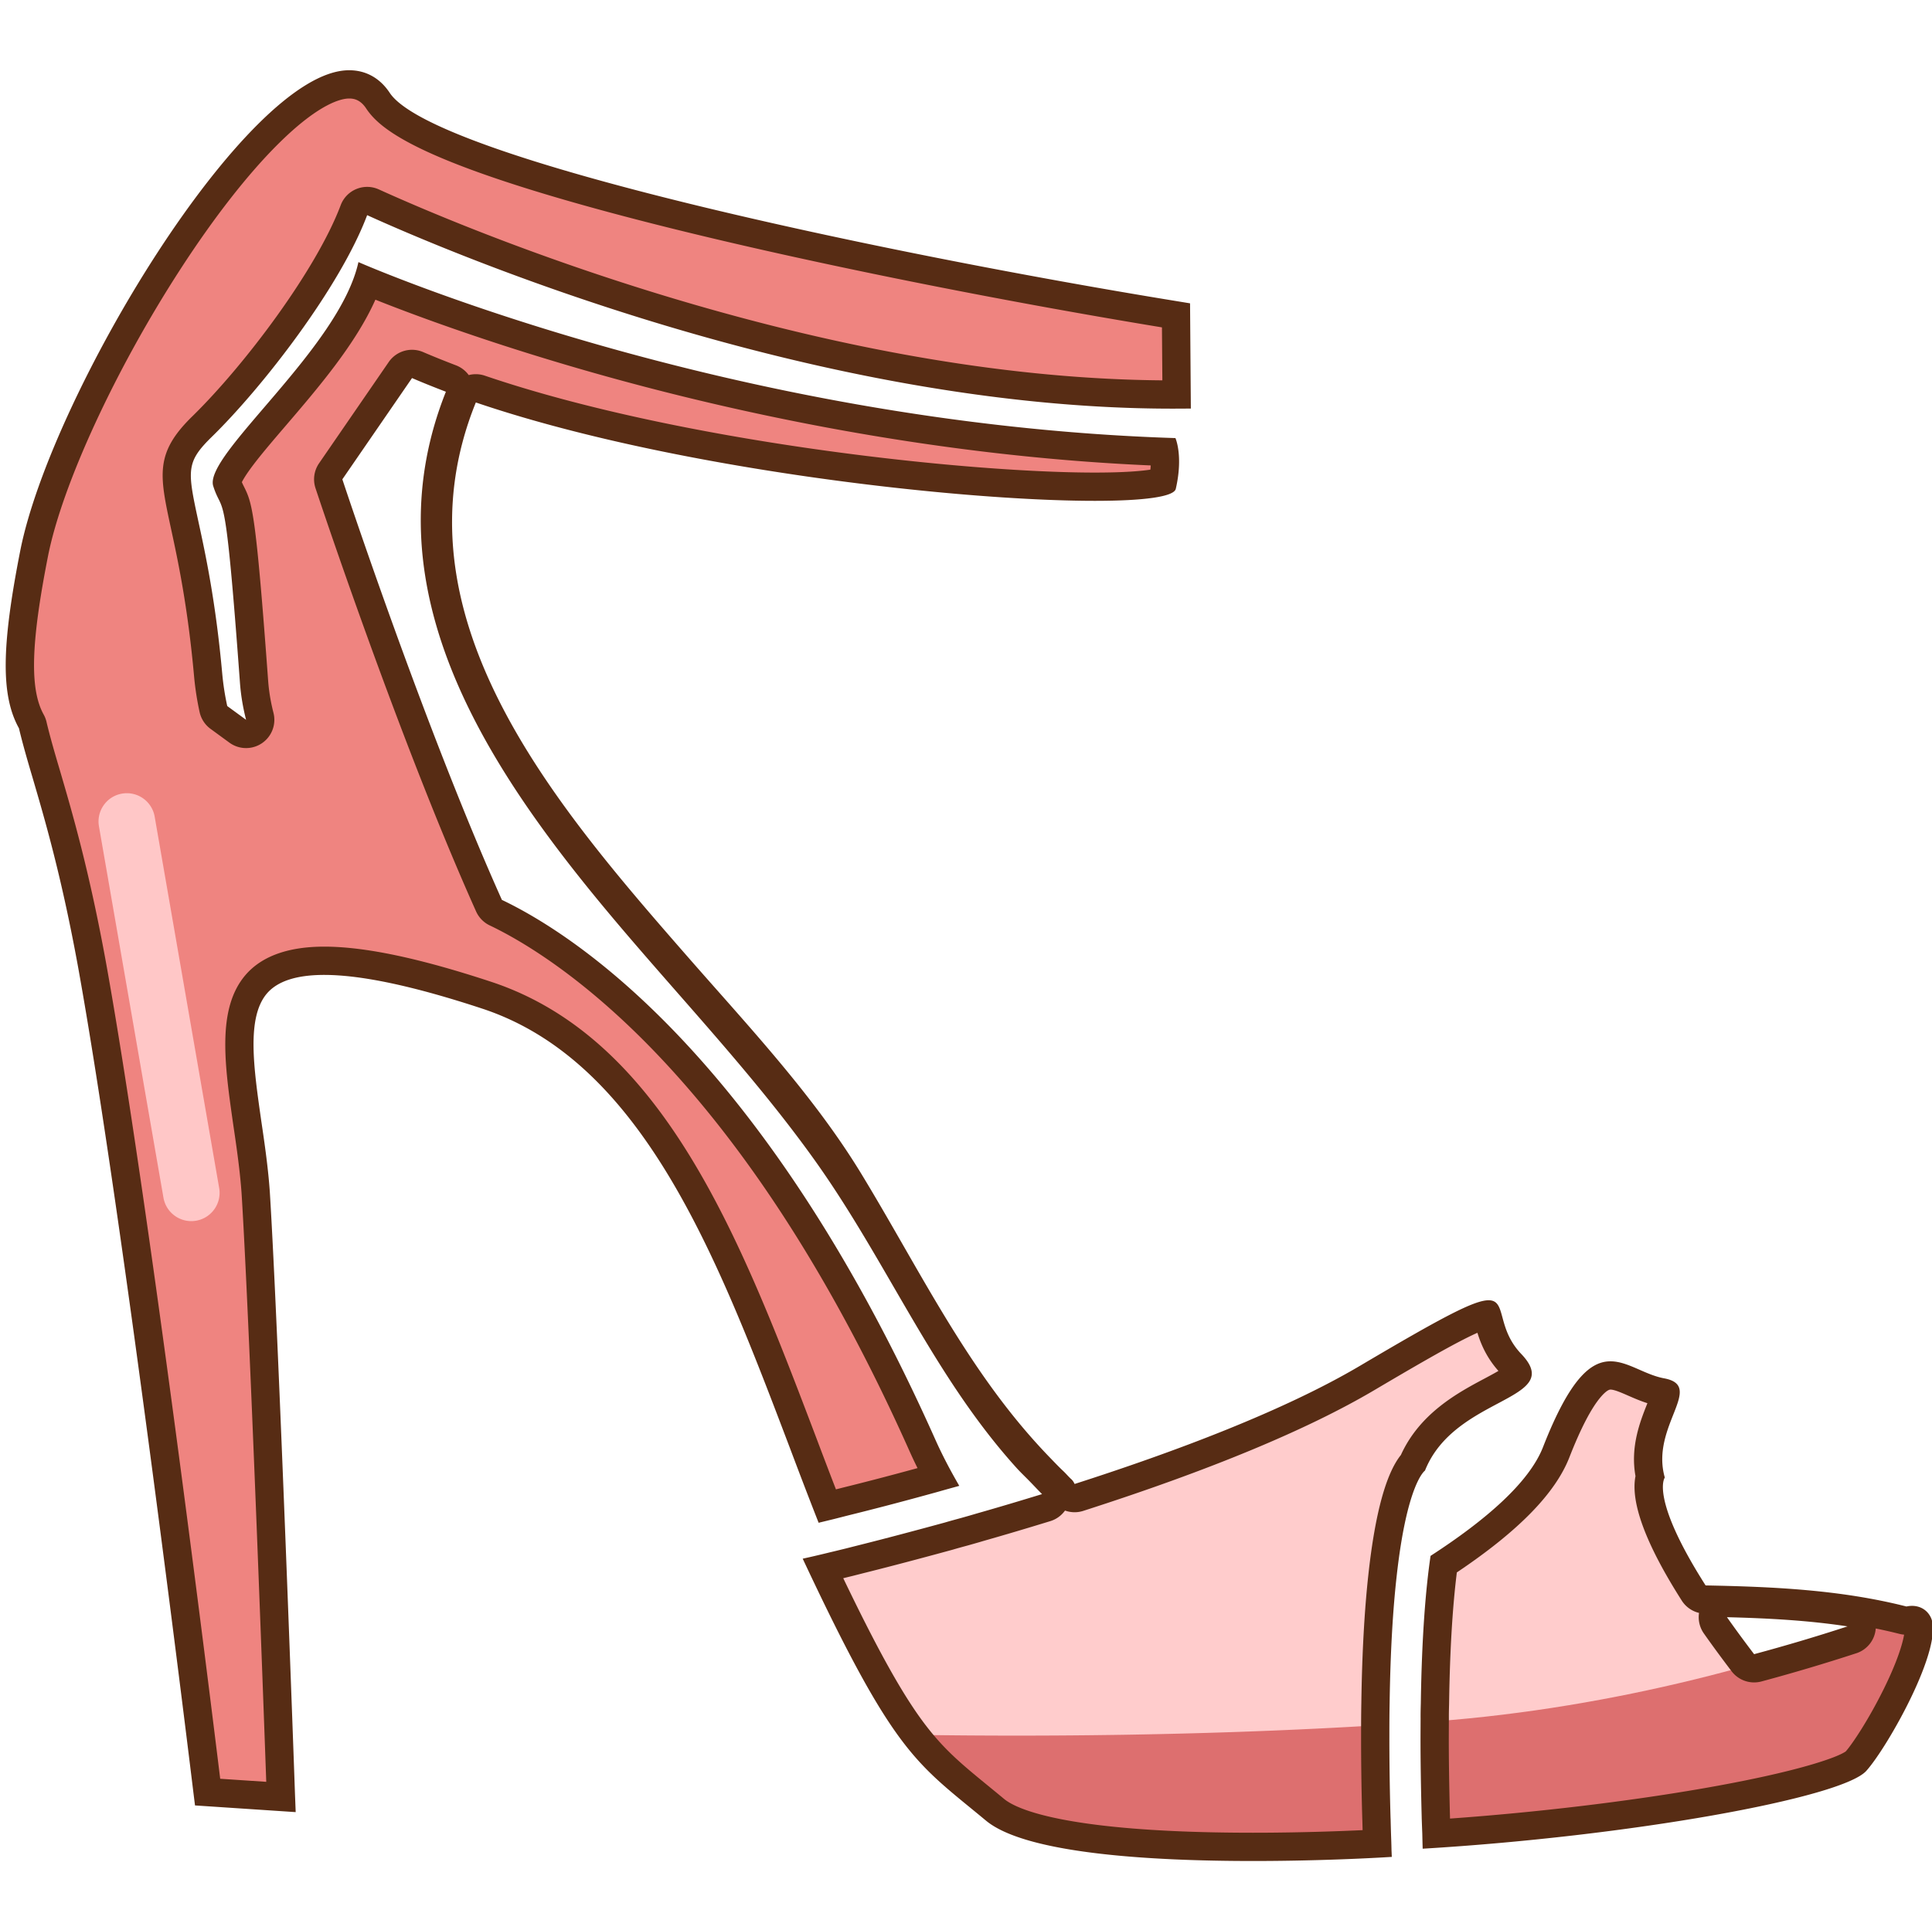 <?xml version="1.0" standalone="no"?><!DOCTYPE svg PUBLIC "-//W3C//DTD SVG 1.1//EN" "http://www.w3.org/Graphics/SVG/1.1/DTD/svg11.dtd"><svg t="1533115591550" class="icon" style="" viewBox="0 0 1025 1024" version="1.1" xmlns="http://www.w3.org/2000/svg" p-id="84905" xmlns:xlink="http://www.w3.org/1999/xlink" width="200.195" height="200"><defs><style type="text/css"></style></defs><path d="M801.706 723.729c-7.957-8.313-10.298-16.943-11.848-22.653-0.306-1.123-0.688-2.531-1.024-3.496-8.082 1.212-34.538 16.542-63.298 33.538-35.202 20.837-86.721 42.206-153.127 63.514a7.501 7.501 0 0 1-2.291 0.359c-0.197 0-0.393-0.026-0.587-0.042l-14.49 5.092c-12.904 3.961-24.235 7.322-34.637 10.275-2.261 0.683-4.506 1.318-6.733 1.95l-1.753 0.497-1.278 0.35c-2.49 0.678-4.844 1.316-7.169 2.01a4.414 4.414 0 0 1-0.164 0.047c-17.391 4.748-32.396 8.706-44.591 11.763a5495.8 5495.8 0 0 0-8.177 2.071c-1.074 0.26-2.109 0.514-3.106 0.759-1.822 0.448-3.523 0.866-5.111 1.231-2.104 0.517-4.008 0.976-5.699 1.378 41.274 87.055 53.872 97.36 83.055 121.241 2.612 2.138 5.354 4.381 8.245 6.783 8.864 7.345 38.416 19.667 136.733 19.667 2.878 0 5.718-0.012 8.513-0.031 25.21-0.178 46.771-1.147 57.495-1.718a669.665 669.665 0 0 0-0.153-4.354 841.338 841.338 0 0 1-0.229-8.278 58.679 58.679 0 0 1-0.075-2.01 1491.602 1491.602 0 0 1-0.589-43.452c-0.001-2.896 0.006-5.611 0.022-8.342 0.025-2.865 0.06-5.661 0.112-8.389 0.375-25.936 1.627-48.627 3.722-67.437 4.47-40.631 11.755-54.918 16.184-59.93 8.888-20.594 27.612-30.568 41.371-37.896 5.07-2.701 13.559-7.224 14.148-9.37-0.001-0.014-0.073-1.558-3.471-5.127z" fill="#FFCCCC" p-id="84906"></path><path d="M440.671 798.811c1.349-0.34 2.798-0.71 4.312-1.097l3.819-0.974c12.884-3.175 27.271-6.938 41.625-10.893a579.538 579.538 0 0 0 7.29-2.022c-3.142-5.797-5.814-11.188-8.211-16.546-89.467-200.602-188.172-264.714-226.457-282.968a7.5 7.5 0 0 1-3.616-3.699c-41.312-92.114-84.496-222.604-84.927-223.911a7.5 7.5 0 0 1 0.943-6.601l36.96-53.73a7.5 7.5 0 0 1 9.148-2.637c5.058 2.181 10.844 4.517 17.688 7.141l15.61 5.592c103.817 35.343 255.882 51.809 325.964 51.809 24.355 0 33.257-1.916 36.149-2.851 1.363-7.048 1.184-12.307 0.728-15.654-121.85-4.519-231.479-29.389-302.421-49.629-60.134-17.157-103.341-33.968-120.267-40.895-8.691 24.587-30.835 50.436-49.002 71.643-7.318 8.543-14.231 16.613-19.056 23.222-5.917 8.105-6.538 11.147-6.597 11.822 0.853 2.608 1.529 3.966 2.243 5.4 3.892 7.82 5.668 11.389 12.203 100.741 0.452 5.925 1.467 11.995 3.017 18.041a7.5 7.5 0 0 1-11.69 7.918l-10-7.308a7.497 7.497 0 0 1-2.902-4.456 146.577 146.577 0 0 1-2.76-17.719c-3.431-38.18-8.847-63.17-12.431-79.707l-0.054-0.249c-6.048-28.136-7.674-35.698 9.222-52.23 28.419-27.779 67.301-79.583 80.563-114.835a7.499 7.499 0 0 1 10.122-4.188c21.653 9.838 80.337 35.211 157.403 58.271 96.995 29.022 186.646 43.738 266.463 43.738l2.475-0.006-0.316-42-0.687-0.112c-88.832-14.469-185.632-33.828-258.94-51.786-146.44-35.869-159.49-55.574-163.78-62.052-3.784-5.719-8.905-8.618-15.224-8.618l-0.207 0.001c-21.453 0.154-57.99 35.994-95.354 93.533-35.205 54.215-63.99 116.681-71.626 155.436-9.588 48.756-10 73.736-1.473 89.093 0.335 0.603 0.585 1.249 0.743 1.92 1.836 7.789 4.458 16.853 7.025 25.51l0.092 0.313c6.542 22.307 15.5 52.857 24.312 101.177 24.27 134.14 60.913 435.66 61.259 438.56l0.085 0.685 38.916 2.586s-0.038-0.964-0.038-0.995c-0.049-1.838-8.716-245.276-13.339-319.467-0.837-12.175-2.655-24.928-4.451-36.988l-0.103-0.715c-4.25-29.729-8.264-57.808 4.826-73.143 7.105-8.248 19.242-12.432 36.074-12.432 20.711 0 48.895 5.975 86.162 18.263 88.735 29.283 128.893 134.962 167.729 237.16l0.179 0.474c4.807 12.762 8.944 23.579 12.815 33.5 0.577-0.144 1.165-0.289 1.765-0.436z" fill="#EF8480" p-id="84907"></path><path d="M762.071 972.512c-0.114-2.654-0.21-5.327-0.3-7.857a7.291 7.291 0 0 0-0.016-0.85c-0.45-17.532-0.644-31.321-0.607-43.368 0.01-1.383 0.015-2.856 0.02-4.314 0.005-1.396 0.009-2.777 0.02-4.07v-0.116c-0.024-2.811 0.046-5.405 0.113-7.915 0.43-29.709 1.981-54.535 4.62-73.952 33.032-21.766 52.57-41.211 59.692-59.395 10.727-27.437 20.151-40.771 28.815-40.771 3.594 0 7.879 1.873 12.417 3.855 4.323 1.89 9.225 4.029 14.62 5.039 1.066 0.196 1.761 0.41 2.189 0.574-0.252 1.9-1.775 5.753-2.929 8.667-3.604 9.118-8.467 21.417-5.337 35.566-2.027 7.641-0.368 24.789 23.177 61.752a7.504 7.504 0 0 0 6.18 3.47c33.774 0.651 69.689 2.036 104.854 10.951a7.476 7.476 0 0 0 3.448 0.055 6.453 6.453 0 0 1 1.37-0.157c2.335 0 3.005 1.47 3.227 1.953 1.096 2.461 0.396 13.128-10.289 35.444-7.927 16.552-17.819 32.151-22.808 37.673-3.032 3.345-22.719 11.595-77.196 21.229-43.452 7.686-95.965 13.852-145.269 17.089 0.003-0.001-0.009-0.505-0.011-0.552z m154.156-121.828a7.5 7.5 0 0 0-6.13 11.819c4.44 6.304 9.203 12.793 14.56 19.839a7.494 7.494 0 0 0 7.918 2.705 988.179 988.179 0 0 0 49.957-14.858 7.501 7.501 0 0 0-1.197-14.544c-22.93-3.5-45.683-4.471-64.915-4.959l-0.193-0.002z" fill="#FFCCCC" p-id="84908"></path><path d="M730.279 965.681a58.679 58.679 0 0 1-0.075-2.01 1491.602 1491.602 0 0 1-0.589-43.452c-0.001-1.583 0.002-3.108 0.006-4.614-97.746 5.979-191.122 5.831-243.987 5.015 10.77 13.946 20.663 22.046 34.042 32.994 2.612 2.138 5.354 4.381 8.245 6.783 8.864 7.345 38.416 19.667 136.733 19.667 2.878 0 5.718-0.012 8.513-0.031 25.21-0.178 46.771-1.147 57.495-1.718a669.665 669.665 0 0 0-0.153-4.354 876.153 876.153 0 0 1-0.23-8.28z" fill="#DD6F6F" p-id="84909"></path><path d="M185.28 52.275c2.357 0 5.852 0.545 8.973 5.263 5.114 7.722 16.63 18.6 60.662 34.306 26.931 9.606 63.127 19.999 107.584 30.889 71.963 17.628 166.494 36.601 253.959 50.993l0.213 28.107c-77.809-0.61-164.991-15.205-259.23-43.403-76.626-22.928-134.938-48.139-156.45-57.914a14.995 14.995 0 0 0-11.939-0.205 14.998 14.998 0 0 0-8.306 8.58c-12.899 34.29-50.938 84.893-78.791 112.118-19.85 19.422-17.349 31.057-11.301 59.189l0.051 0.237c3.545 16.356 8.902 41.073 12.29 78.788l0.006 0.065a154.025 154.025 0 0 0 2.897 18.583 15 15 0 0 0 5.805 8.911l10 7.308a14.985 14.985 0 0 0 8.851 2.889 15.002 15.002 0 0 0 14.53-18.725c-1.441-5.624-2.385-11.259-2.8-16.703-6.644-90.849-8.496-94.569-12.97-103.559a34.176 34.176 0 0 1-1-2.13c0.757-1.52 2.462-4.425 6.246-9.403 4.539-5.971 10.663-13.121 17.147-20.689 16.835-19.652 36.996-43.188 47.458-66.736 20.274 8.073 60.06 22.916 114.055 38.32 69.999 19.971 177.452 44.425 297.275 49.633a44.556 44.556 0 0 1-0.173 2.229c-4.634 0.721-13.47 1.561-29.501 1.561-69.582 0-220.532-16.339-323.547-51.409a14.988 14.988 0 0 0-4.834-0.804c-1.278 0-2.539 0.165-3.756 0.48a14.994 14.994 0 0 0-6.751-5.171c-6.745-2.586-12.438-4.885-17.405-7.026a15 15 0 0 0-18.296 5.273l-36.96 53.73a15 15 0 0 0-1.886 13.201c0.433 1.311 43.738 132.167 85.206 224.629a14.998 14.998 0 0 0 7.231 7.402c16.653 7.939 50.668 27.729 91.363 71.064 48.804 51.966 93.036 122.011 131.479 208.201a231.339 231.339 0 0 0 4.124 8.723c-13.728 3.766-27.447 7.348-39.779 10.387l-0.094 0.023c-1.161 0.294-2.304 0.586-3.416 0.869a3231.786 3231.786 0 0 1-10.404-27.293l-0.172-0.452c-39.459-103.84-80.262-211.215-172.393-241.619-38.035-12.541-66.986-18.639-88.508-18.639-19.114 0-33.163 5.06-41.757 15.036l-0.043 0.051c-15.268 17.887-11.021 47.595-6.524 79.048l0.102 0.715 0.013 0.087c1.766 11.855 3.558 24.425 4.377 36.313 4.18 67.127 11.607 270.994 13.071 311.955l-24.433-1.623c-5.124-41.853-38.192-309.353-60.659-433.527-8.88-48.695-17.903-79.464-24.491-101.93l-0.104-0.355c-2.53-8.533-5.118-17.477-6.91-25.078a14.96 14.96 0 0 0-1.486-3.84c-7.472-13.455-6.813-37.792 2.274-83.999 7.469-37.908 35.825-99.315 70.558-152.804 17.663-27.2 35.491-50.015 51.559-65.981 21.837-21.699 33.541-24.109 37.584-24.138h0.126m598.543 654.985c1.735 5.625 4.706 12.999 11.15 20.232-2.297 1.355-5.125 2.861-7.474 4.113-13.709 7.302-34.155 18.191-44.268 40.496-7.904 9.848-13.686 31.018-17.215 63.109-2.12 19.051-3.389 41.977-3.768 68.143a767.808 767.808 0 0 0-0.113 8.488c-0.018 2.73-0.023 5.463-0.022 8.35-0.021 13.688 0.166 28.007 0.559 42.563l0.005 0.17c0.014 0.316 0.021 0.629 0.028 0.939 0.016 0.631 0.034 1.336 0.077 2.112 0.045 1.899 0.089 3.609 0.136 5.212a1291.722 1291.722 0 0 1-49.81 1.342c-2.778 0.021-5.595 0.03-8.457 0.03-31.949 0-59.23-1.34-81.087-3.981-34.649-4.189-46.738-10.545-50.849-13.95-2.926-2.43-5.653-4.662-8.293-6.821-15.022-12.294-24.949-20.417-36.521-36.634-10.821-15.164-23.229-37.667-40.526-73.678 0.602-0.146 1.212-0.297 1.835-0.449a843.646 843.646 0 0 1 3.262-0.798c2.495-0.636 5.2-1.322 8.056-2.041 12.254-3.072 27.311-7.044 44.751-11.805 0.108-0.03 0.219-0.063 0.328-0.095 2.241-0.667 4.554-1.296 7.002-1.963l1.279-0.348 0.159-0.045 1.653-0.47a410.236 410.236 0 0 0 6.811-1.973c10.431-2.963 21.791-6.334 34.729-10.304a15.001 15.001 0 0 0 7.795-5.607c1.615 0.582 3.333 0.891 5.081 0.891a14.99 14.99 0 0 0 4.583-0.72c66.938-21.479 118.973-43.08 154.646-64.196 21.862-12.92 35.205-20.538 44.615-25.472 4.29-2.245 7.489-3.786 9.863-4.84M185.28 37.275l-0.26 0.001c-54.665 0.393-158.15 173.132-174.287 255.023C0.688 343.385 0.467 369.2 10.063 386.48c1.766 7.489 4.159 15.885 7.128 25.899 6.499 22.164 15.439 52.566 24.22 100.714 24.124 133.33 60.833 435.099 61.197 438.15l0.851 6.831 53.413 3.549-0.36-9.214c-0.056-2.428-8.744-245.818-13.354-319.799-0.857-12.462-2.674-25.213-4.509-37.535-4.045-28.305-7.979-55.062 2.982-67.901 5.643-6.551 15.771-9.825 30.392-9.825 19.736 0 47.661 5.965 83.811 17.885 85.471 28.207 124.949 132.389 163.24 233.153 5.044 13.396 10.108 26.66 15.241 39.689 2.385-0.582 5.105-1.231 8.185-1.992 2.445-0.614 5.218-1.332 8.098-2.062 11.383-2.806 25.631-6.484 41.804-10.938 2.665-0.727 5.4-1.475 8.18-2.279 2.724-0.763 5.518-1.53 8.353-2.317-4.48-7.742-8.774-15.764-12.576-24.264-90.409-202.712-190.861-267.982-230.08-286.682-41.631-92.827-84.648-223.191-84.648-223.191l36.96-53.73c5.73 2.47 11.791 4.886 17.972 7.257-38.212 95.925 11.733 184.094 73.868 261.396 39.75 49.49 84.748 94.587 121.721 146.299 38.742 54.247 62.957 114.73 107.632 163.908 2.063 2.233 4.364 4.396 6.547 6.653 2.176 2.212 4.29 4.521 6.514 6.735-11.878 3.646-23.511 7.115-34.545 10.248-2.809 0.849-5.598 1.626-8.352 2.41-2.939 0.802-5.794 1.565-8.613 2.404-17.109 4.672-32.242 8.666-44.448 11.727-2.884 0.727-5.601 1.416-8.106 2.054-3.027 0.731-5.747 1.422-8.193 1.983-9.276 2.282-14.723 3.438-14.723 3.438 48.974 104.444 59.926 108.021 97.274 139.035 21.257 17.614 87.917 21.394 141.519 21.394 2.899 0 5.752-0.012 8.565-0.031 36.606-0.258 65.189-2.152 65.189-2.152-0.068-1.178-0.089-2.217-0.158-3.436-0.046-2.83-0.144-5.516-0.246-8.232a825.971 825.971 0 0 1-0.23-8.345c-0.063-1.006-0.066-1.995-0.105-3.015-0.412-15.29-0.573-29.31-0.553-42.136-0.001-2.88 0.006-5.578 0.022-8.274 0.024-2.837 0.059-5.605 0.111-8.346 0.406-28.104 1.803-49.886 3.678-66.724 5.502-50.028 15.079-56.488 15.079-56.488 15.897-39.882 74.827-36.929 51.117-61.843-13.32-13.915-7.675-28.539-17.356-28.54h-0.068c-7.732 0.038-24.86 9.177-67.982 34.661-40.556 24.006-98.097 45.659-151.598 62.826-0.445-0.955-1.022-1.946-2.028-2.776-1.363-1.282-2.608-2.771-4.014-4.093-2.281-2.143-4.411-4.39-6.557-6.61-43.099-44.271-68.549-98.479-100.569-151.12-25.395-41.692-59.796-78.185-91.832-114.838-71.428-81.729-158.126-182.247-112.679-294.483 102.65 34.945 254.761 52.209 328.381 52.209 25.851 0 42.014-2.127 42.972-6.364 4.048-17.628-0.19-26.942-0.19-26.942-238.783-7.584-433.447-93.393-433.447-93.393-10.033 45.77-82.3 102.333-77.03 118.871 5.334 16.62 6.157-5.256 14.199 104.698 0.499 6.54 1.606 12.999 3.229 19.333l-10-7.308c-1.31-6-2.121-11.515-2.618-16.79-3.488-38.824-8.99-64.102-12.622-80.86-5.903-27.46-6.797-31.661 7.132-45.291 26.858-26.253 67.937-79.27 82.339-117.558 42.77 19.433 237.188 102.68 426.968 102.68 0.558 0 1.088 0 1.646-0.002l8.386-0.042-0.422-55.841-6.933-1.137C469.224 134.549 229.896 84.186 206.76 49.253c-5.187-7.836-12.68-11.978-21.48-11.978z" fill="#572C14" p-id="84910"></path><path d="M761.179 913.461l-0.011 2.66c-0.005 1.458-0.01 2.933-0.02 4.313-0.035 12.048 0.157 25.836 0.607 43.369 0.021 0.279 0.025 0.563 0.016 0.85 0.09 2.53 0.186 5.203 0.3 7.857l0.014 0.553c49.304-3.237 101.815-9.403 145.268-17.089 54.479-9.635 74.164-17.885 77.197-21.229 4.987-5.521 14.881-21.121 22.808-37.673 7.02-14.66 3.421-35.991 4.144-41.573-63.193 25.341-153.833 50.738-250.323 57.962z" fill="#DD6F6F" p-id="84911"></path><path d="M854.428 737.4c2.026 0.001 5.783 1.642 9.416 3.229 3.087 1.349 6.445 2.815 10.169 3.995l-0.259 0.654c-3.604 9.121-8.882 22.469-6.064 38.049-2.743 13.968 5.476 36.109 24.553 66.057a14.997 14.997 0 0 0 9.159 6.529 15 15 0 0 0 2.564 10.909c4.493 6.377 9.309 12.938 14.718 20.057a15.004 15.004 0 0 0 15.838 5.409 994.377 994.377 0 0 0 50.338-14.972 15.003 15.003 0 0 0 10.302-13.141c4.211 0.855 8.412 1.809 12.598 2.869 0.806 0.204 1.621 0.34 2.443 0.408-0.835 4.874-3.57 14.205-10.857 28.943-7.922 16.021-16.366 28.731-20.067 32.99-4.159 3.046-25.161 10.896-76.813 19.827-40.142 6.942-87.879 12.601-133.172 15.835l-0.019-0.523c0.002-0.273-0.003-0.546-0.016-0.818-0.451-17.491-0.645-31.229-0.608-43.216 0.01-1.411 0.015-2.884 0.02-4.339 0.005-1.391 0.009-2.765 0.02-4.051l-0.001-0.233c-0.022-2.673 0.046-5.202 0.111-7.646l0.004-0.191c0.398-27.639 1.781-51.01 4.113-69.609 32.646-21.904 52.196-41.902 59.687-61.021 6.017-15.392 11.637-26.195 16.703-32.112 0.998-1.17 3.5-3.888 5.12-3.888m0.002-15c-10.533-0.001-21.581 9.169-35.8 45.536-7.354 18.775-30.298 38.691-59.659 57.712-2.478 16.841-4.645 41.928-5.167 78.167-0.075 2.769-0.142 5.323-0.116 8.183-0.02 2.643-0.02 5.647-0.038 8.415-0.039 13.309 0.204 27.853 0.619 43.925 0.015 0.014 0.016 0.053-0.007 0.159 0.096 2.674 0.195 5.515 0.316 8.336 0.064 2.732 0.111 5.359 0.213 8.203 109.643-6.558 222.229-26.822 235.324-41.264 11.269-12.474 41.296-65.671 34.354-81.258-1.859-4.078-5.642-6.34-10.049-6.34-0.967 0-1.963 0.109-2.976 0.331-35.081-8.895-70.69-10.487-106.553-11.181-29.778-46.749-21.644-57.237-21.644-57.237-7.788-27.182 21.598-48.608-0.403-52.665-10.275-1.92-19.147-9.02-28.414-9.022z m76.196 155.404c-5.363-7.057-10.102-13.521-14.398-19.62 21.483 0.546 42.816 1.646 63.975 4.875a976.576 976.576 0 0 1-49.577 14.745z" fill="#572C14" p-id="84912"></path><path d="M101.482 648.002c-7.157 0-13.492-5.141-14.761-12.433L52.5 438.499c-1.419-8.162 4.046-15.93 12.208-17.35 8.168-1.415 15.929 4.046 17.349 12.208l34.221 197.07c1.419 8.162-4.046 15.93-12.208 17.35a15.02 15.02 0 0 1-2.588 0.225z" fill="#FFC7C7" p-id="84913"></path></svg>